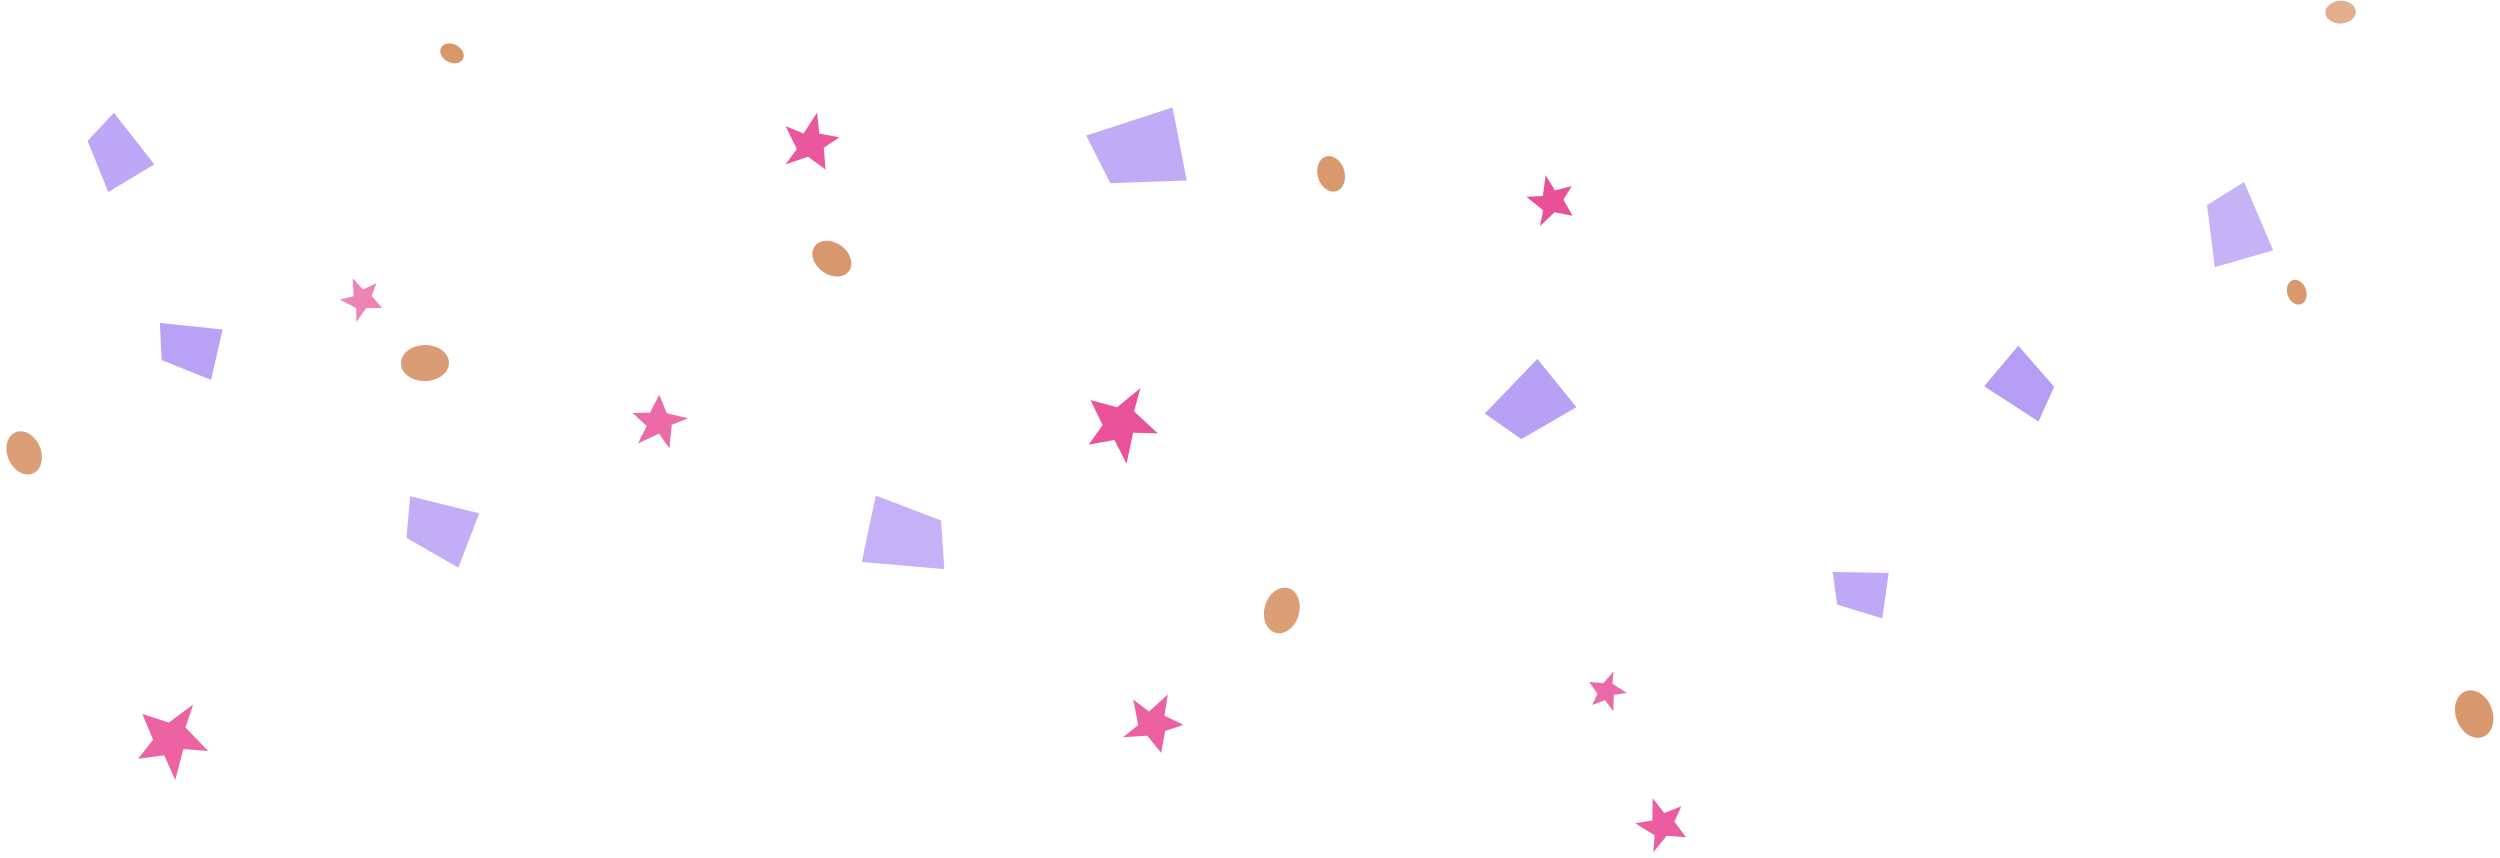 <svg width="644" height="221" viewBox="0 0 644 221" fill="none" xmlns="http://www.w3.org/2000/svg">
<ellipse opacity="0.98" cx="116.441" cy="13.759" rx="3.173" ry="2.379" transform="rotate(-153 116.441 13.759)" fill="#D79468"/>
<ellipse opacity="0.95" cx="342.897" cy="44.786" rx="4.653" ry="3.49" transform="rotate(74 342.897 44.786)" fill="#D79468"/>
<ellipse opacity="0.75" cx="602.937" cy="3.135" rx="3.913" ry="2.935" transform="rotate(177 602.937 3.135)" fill="#D79468"/>
<ellipse opacity="0.92" cx="109.473" cy="93.527" rx="6.187" ry="4.64" transform="rotate(-1 109.473 93.527)" fill="#D79468"/>
<ellipse opacity="0.97" cx="214.298" cy="66.627" rx="5.446" ry="4.085" transform="rotate(-144 214.298 66.627)" fill="#D79468"/>
<ellipse opacity="0.95" cx="591.64" cy="75.271" rx="3.278" ry="2.459" transform="rotate(71 591.64 75.271)" fill="#D79468"/>
<ellipse opacity="0.91" cx="6.231" cy="116.662" rx="5.764" ry="4.323" transform="rotate(-113 6.231 116.662)" fill="#D79468"/>
<ellipse opacity="0.9" cx="330.202" cy="157.248" rx="5.975" ry="4.481" transform="rotate(106 330.202 157.248)" fill="#D79468"/>
<ellipse opacity="0.97" cx="637.349" cy="183.951" rx="6.292" ry="4.719" transform="rotate(-111 637.349 183.951)" fill="#D79468"/>
<path opacity="0.71" d="M90.846 71.643L93.496 74.575L96.98 72.917L95.745 76.235L98.412 79.339L94.349 79.333L91.77 82.953L91.792 79.398L87.559 77.157L91.11 76.308L90.846 71.643Z" fill="#E95098"/>
<path opacity="0.96" d="M210.468 29.013L211.047 34.408L216.254 35.378L212.204 38.068L212.661 43.668L208.153 40.382L202.367 42.322L205.26 38.391L202.367 32.484L206.996 34.408L210.468 29.013Z" fill="#E95098"/>
<path d="M398.164 45.112L400.542 49.051L404.891 47.93L402.743 51.448L405.101 55.587L400.46 54.678L396.708 58.242L397.523 54.184L393.183 50.683L397.43 50.502L398.164 45.112Z" fill="#E95098"/>
<path opacity="0.85" d="M164.383 114.223L166.571 109.713L162.965 106.403L167.456 106.279L169.839 101.667L171.763 106.448L177.246 107.762L173.054 109.425L172.43 115.469L169.745 111.696L164.383 114.223Z" fill="#E95098"/>
<path opacity="0.99" d="M290.212 119.462L287.066 113.32L280.441 114.542L284.024 109.503L280.929 103.062L287.779 104.908L293.765 99.969L292.121 105.955L298.248 111.648L291.875 111.474L290.212 119.462Z" fill="#E95098"/>
<path opacity="0.92" d="M425.729 205.621L428.715 209.426L433.109 207.699L431.318 211.645L434.309 215.662L429.349 215.308L425.892 219.507L426.222 215.169L421.245 212.071L425.653 211.339L425.729 205.621Z" fill="#E95098"/>
<path opacity="0.89" d="M45.144 200.92L42.3 194.568L35.562 195.449L39.437 190.563L36.66 183.913L43.461 186.134L49.751 181.475L47.78 187.417L53.65 193.474L47.24 192.963L45.144 200.92Z" fill="#E95098"/>
<path opacity="0.91" d="M300.83 178.901L299.974 184.379L304.857 186.713L300.148 188.296L299.119 193.944L295.539 189.51L289.315 189.893L293.21 186.779L291.916 180.185L295.976 183.308L300.83 178.901Z" fill="#E95098"/>
<path opacity="0.85" d="M415.603 183.244L413.432 180.376L410.141 181.603L411.524 178.691L409.352 175.664L413.036 175.992L415.663 172.914L415.361 176.136L419.022 178.505L415.734 178.992L415.603 183.244Z" fill="#E95098"/>
<path opacity="0.89" d="M57.352 84.88L41.17 83.2L41.649 92.758L54.362 97.87L57.352 84.88Z" fill="#B096F4"/>
<path opacity="0.79" d="M302.041 27.67L279.807 34.925L286.025 47.197L305.709 46.477L302.041 27.67Z" fill="#B096F4"/>
<path opacity="0.81" d="M486.521 147.584L472.084 147.35L473.247 155.764L484.882 159.3L486.521 147.584Z" fill="#B096F4"/>
<path opacity="0.77" d="M123.433 132.232L105.668 127.827L104.705 138.55L118.068 146.236L123.433 132.232Z" fill="#B096F4"/>
<path opacity="0.9" d="M396.027 92.459L382.482 106.52L391.875 113.129L406.101 104.883L396.027 92.459Z" fill="#B096F4"/>
<path opacity="0.73" d="M585.573 64.483L578.081 46.895L568.531 52.832L570.52 68.81L585.573 64.483Z" fill="#B096F4"/>
<path opacity="0.83" d="M39.749 42.335L29.34 29.047L22.552 36.293L27.899 49.466L39.749 42.335Z" fill="#B096F4"/>
<path opacity="0.74" d="M221.987 144.777L243.262 146.611L242.414 134.079L225.613 127.662L221.987 144.777Z" fill="#B096F4"/>
<path opacity="0.93" d="M511.131 99.511L525.128 108.576L529.139 99.624L519.907 89.039L511.131 99.511Z" fill="#B096F4"/>
</svg>
